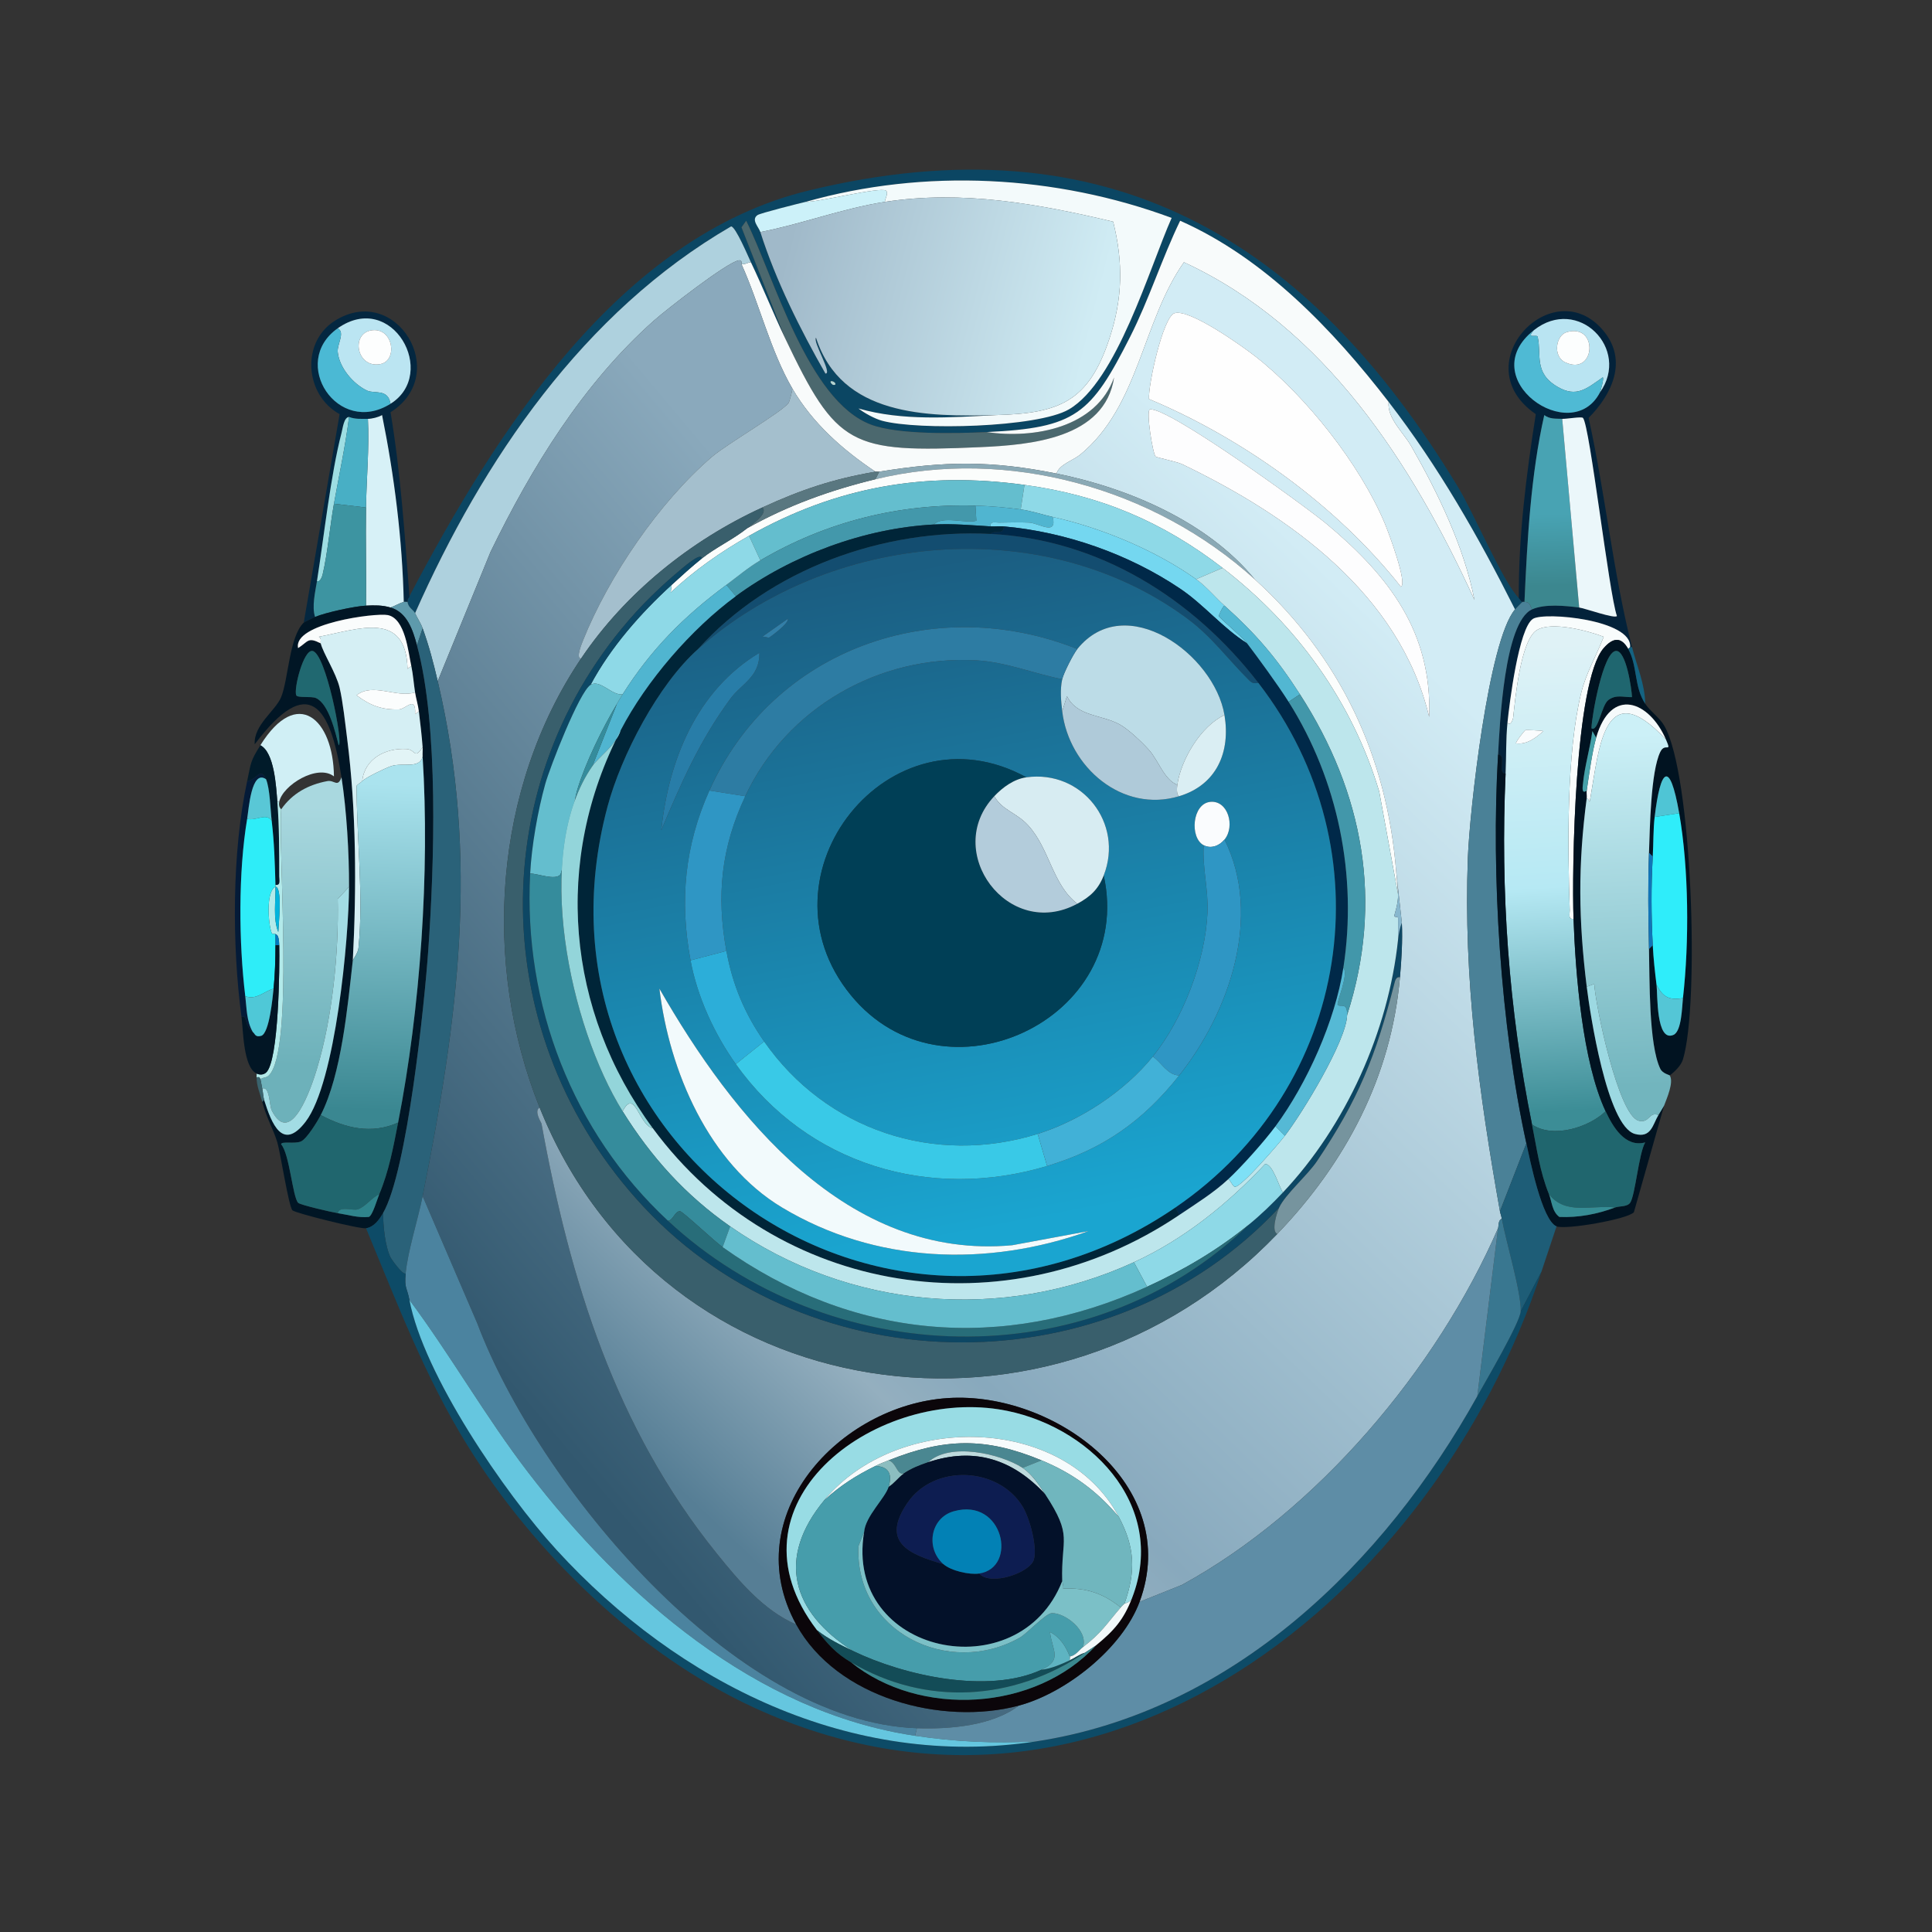<svg xmlns="http://www.w3.org/2000/svg" width="1024" height="1024"><rect width="100%" height="100%" fill="#333333" stroke="none"/><defs><linearGradient id="a" x1="414.981" x2="576.697" y1="140.848" y2="182.523" gradientUnits="userSpaceOnUse"><stop offset="0%" style="stop-color:#a0b9c9"/><stop offset="100%" style="stop-color:#d0ecf4"/></linearGradient></defs><defs><linearGradient id="b" x1="568.074" x2="214.289" y1="371.649" y2="668.769" gradientUnits="userSpaceOnUse"><stop offset="12.987%" style="stop-color:#8aa9bc"/><stop offset="100%" style="stop-color:#32586f"/></linearGradient></defs><defs><linearGradient id="c" x1="762.118" x2="312.059" y1="272.369" y2="744.121" gradientUnits="userSpaceOnUse"><stop offset="9.509%" style="stop-color:#d2ecf5"/><stop offset="76.687%" style="stop-color:#88a9bd"/><stop offset="83.129%" style="stop-color:#94afbf"/><stop offset="100%" style="stop-color:#567e95"/></linearGradient></defs><defs><linearGradient id="d" x1="823.014" x2="824.2" y1="272.451" y2="310.433" gradientUnits="userSpaceOnUse"><stop offset="0%" style="stop-color:#48a3b3"/><stop offset="100%" style="stop-color:#3c878f"/></linearGradient></defs><defs><linearGradient id="e" x1="477.616" x2="543.938" y1="301.637" y2="648.35" gradientUnits="userSpaceOnUse"><stop offset="0%" style="stop-color:#1b5e82"/><stop offset="100%" style="stop-color:#1aa5d0"/></linearGradient></defs><defs><linearGradient id="f" x1="817.121" x2="831.757" y1="342.183" y2="588.749" gradientUnits="userSpaceOnUse"><stop offset="0%" style="stop-color:#dff2f6"/><stop offset="51.822%" style="stop-color:#b6e9f4"/><stop offset="100%" style="stop-color:#3c8d96"/></linearGradient></defs><defs><linearGradient id="g" x1="857.27" x2="866.31" y1="389.797" y2="575.577" gradientUnits="userSpaceOnUse"><stop offset="0%" style="stop-color:#ccf0f7"/><stop offset="100%" style="stop-color:#72b5be"/></linearGradient></defs><defs><linearGradient id="h" x1="200.24" x2="195.688" y1="415.412" y2="588.353" gradientUnits="userSpaceOnUse"><stop offset="0%" style="stop-color:#aae3ee"/><stop offset="100%" style="stop-color:#3a8791"/></linearGradient></defs><defs><linearGradient id="i" x1="163.631" x2="160.708" y1="427.588" y2="564.557" gradientUnits="userSpaceOnUse"><stop offset="0%" style="stop-color:#a9d8df"/><stop offset="100%" style="stop-color:#6db1ba"/></linearGradient></defs><path fill="#0b4663" d="M805 317c.745.771 1.06 1.718 2 2-.265.098-3.574 3.504-4 4-19.337-38.52-40.651-75.838-67-110-29.413-38.134-65.817-76.244-110.5-96-9.686 20.007-16.466 41.684-26.5 61.5-20.854 41.183-28.749 48.288-76 50.5-16.136.755-46.876 1.545-61.5-4-33.427-12.674-51.332-78.533-66-108l-2.5 3.5 23 58.5c-6.292-13.205-11.711-26.844-18-40-1.392-2.912-8.099-18.924-10.5-19-78.274 45.36-131.586 123.88-167.5 205-.758-1.723-3.668-2.884-4-6-.204-1.922 1.062-2.182 1-3 45.17-85.758 110.769-190.533 211.5-215C587.108 62.475 693.247 126.545 773 258.5c8.086 13.378 23.362 49.57 32 58.5M427 107c-3.48.8-24.045 5.978-25.5 7-3.559 2.501.633 6.284 1.5 9 8.233 25.794 21.104 51.548 34.5 75 3.888.229-6.823-16.873-5-19 13.4 41.626 58.608 41.952 95.5 41-24.23 1.234-49.478 3.252-73-3.5 3.253 2.516 8.628 5.44 12.5 6.5 18.845 5.161 82.364 3.677 99-6 25.408-14.779 42.668-74.858 54.5-101.5-61.426-22.802-131.095-26.372-194-8.5m13.5 95c-1.01.511.813 1.97 1 2 2.492.401 1.052-2.037-1-2"/><path fill="#f3fafb" d="M528 220c33.727-.871 49.012-7.295 60-40.5 7.049-21.301 7.408-40.237 2-62-39.911-9.527-80.07-16.813-121-10.5-.036-1.466 2.197-4.938.5-6-3.222-2.016-36.298 6.276-42.5 6 62.905-17.872 132.574-14.302 194 8.5-11.832 26.642-29.092 86.721-54.5 101.5-16.636 9.677-80.155 11.161-99 6-3.872-1.06-9.247-3.984-12.5-6.5 23.522 6.752 48.77 4.734 73 3.5"/><path fill="#ccf1f9" d="M469 107c-22.504 3.471-43.734 11.657-66 16-.867-2.716-5.059-6.499-1.5-9 1.455-1.022 22.02-6.2 25.5-7 6.202.276 39.278-8.016 42.5-6 1.697 1.062-.536 4.534-.5 6"/><path fill="url(#a)" d="M528 220c-36.892.952-82.1.626-95.5-41-1.823 2.127 8.888 19.229 5 19-13.396-23.452-26.267-49.206-34.5-75 22.266-4.343 43.496-12.529 66-16 40.93-6.313 81.089.973 121 10.5 5.408 21.763 5.049 40.699-2 62-10.988 33.205-26.273 39.629-60 40.5" style="fill:url(#a)"/>/&gt;<path fill="#4b686e" d="M523 229c25.215 3.699 58.073-2.381 67.5-29-4.905 32.463-44.239 35.814-71 37-68.948 3.055-75.976-.237-103.5-58l-23-58.5 2.5-3.5c14.668 29.467 32.573 95.326 66 108 14.624 5.545 45.364 4.755 61.5 4"/><path fill="#f8fbfb" d="M736 213c-.854 8.755 7.688 15.949 12 23.5 14.186 24.841 28.055 53.475 33.5 81.5-33.128-72.396-79.322-144.47-154-179-22.194 31.62-23.716 76.35-55 102-3.648 2.991-11.24 5.269-12.5 10-34.54-6.982-59.504-6.611-94-1-.632.103-1.371-.108-2 0-17.338-11.557-33.369-25.751-44-44-11.702-20.088-17.433-44.855-27-66 2.279.202 3.04-.871 5-1 6.289 13.156 11.708 26.795 18 40 27.524 57.763 34.552 61.055 103.5 58 26.761-1.186 66.095-4.537 71-37-9.427 26.619-42.285 32.699-67.5 29 47.251-2.212 55.146-9.317 76-50.5 10.034-19.816 16.814-41.493 26.5-61.5 44.683 19.756 81.087 57.866 110.5 96"/><path fill="#aed1de" d="M398 139c-1.96.129-2.721 1.202-5 1-.125-.011.669-2.396-1.5-2-6.411 1.171-38.503 26.216-45 32-37.568 33.446-64.672 77.623-86.5 122.5L232 361c-2.322-9.846-4.543-18.459-8-28-1.118-3.085-2.78-5.228-4-8 35.914-81.12 89.226-159.64 167.5-205 2.401.076 9.108 16.088 10.5 19"/><path fill="url(#b)" d="M393 140c9.567 21.145 15.298 45.912 27 66-.059 1.285-1.584 6.877-2 7.5-3.068 4.593-32.638 21.784-40.5 28.5-27.906 23.838-54.941 63.509-68.5 97.5-.24.603-4.183 9.775-1 9.5-46.481 68.958-52.614 161.593-22 238-3.178 1.894.912 8.018 1 8.5 15.124 83.249 39.148 161.291 93 228 11.591 14.358 24.781 30.157 42 37.5 21.372 38.953 77.302 53.857 118 43-13.887 10.686-36.565 12.616-54 12-97.274-3.435-200.909-129.444-233-214.5L224 634c18.673-93.126 30.25-178.642 8-273l28-68.5c21.828-44.877 48.932-89.054 86.5-122.5 6.497-5.784 38.589-30.829 45-32 2.169-.396 1.375 1.989 1.5 2" style="fill:url(#b)"/>/&gt;<path fill="url(#c)" d="M736 213c26.349 34.162 47.663 71.48 67 110-14.115 16.456-24.094 107.431-25 131.5-2.417 64.183 5.892 124.845 17 187.5.191 1.079.704 2.359 1 4-2.093.595-1.619 4.125-2 5-32.478 74.641-95.855 149.787-167.5 189l-22.5 9c22.823-61.72-44.965-111.599-101.5-108-57.845 3.682-111.962 62.657-80.5 120-17.219-7.343-30.409-23.142-42-37.5-53.852-66.709-77.876-144.751-93-228-.088-.482-4.178-6.606-1-8.5 64.935 162.065 272.498 190.555 391 67 36.187-37.731 60.381-83.14 65-136 .849-9.716 1.443-19.234 1-29l-3-27c-4.788-60.992-29.647-113.894-75-155-24.986-30.502-66.91-48.3-105-56 1.26-4.731 8.852-7.009 12.5-10 31.284-25.65 32.806-70.38 55-102 74.678 34.53 120.872 106.604 154 179-5.445-28.025-19.314-56.659-33.5-81.5-4.312-7.551-12.854-14.745-12-23.5m-113.5-47c-6.129 2.015-14.021 38.274-13.5 45.5 50.104 20.998 99.807 56.714 133.5 99.5 3.645-1.677-6.614-29-8.5-33.5-13.151-31.385-41.71-67.465-68.5-88.5-6.912-5.427-35.151-25.581-43-23m-13 51c-2.248.362 1.521 23.713 3 25 .549.478 11.538 2.816 14 4 57.021 27.43 115.445 68.859 131 134 1.578-44.878-21.165-74.463-54-102-11.122-9.328-84.559-62.522-94-61" style="fill:url(#c)"/>/&gt;<path fill="#042740" d="M217 316c.062.818-1.204 1.078-1 3-.641.075-1.497-.149-2 0-.741-32.997-5.001-66.87-11.5-99-1.847 1.114-5.39 2.014-7.5 2-3.45-.022-6.683.273-10-1-2.721.178-3.282 5.725-4 8.5-5.793 22.406-9.258 54.765-13 78.5-.897 5.687-2.811 13.501-1 19-.816.351-5.758 2.768-6 3l19-110.5c-18.573-10.237-20.515-38.192-2.5-49.5 32.434-20.358 61.83 28.105 29.5 48.5 5.386 32.312 7.522 64.983 10 97.5m-38-142c-25.709 18.115.001 57.581 28 40 25.497-16.01.838-60.32-28-40"/><path fill="#fefefe" d="M622.5 166c7.849-2.581 36.088 17.573 43 23 26.79 21.035 55.349 57.115 68.5 88.5 1.886 4.5 12.145 31.823 8.5 33.5-33.693-42.786-83.396-78.502-133.5-99.5-.521-7.226 7.371-43.485 13.5-45.5"/><path fill="#03223a" d="M865 343h-1c1.248-14.556-45.431-18.845-51.5-15-7.556 4.787-12.519 45.134-13.5 55-.904 9.092-.596 17.929-1 27-4.757.112.757-10.112-4-10 .919-15.677 3.168-70.264 18-77 6.742-3.062 17.724-1.935 25-1 2.897.372 18.93 6.103 20 4.5-4.276-12.182-14.367-101.102-18-105-.763-.818-8.647.615-11 .5-3.318-.162-6.636.227-9.5-2-7.154 31.658-9.034 66.191-10.5 99-.273-.015-.768-.086-1 0-.94-.282-1.255-1.229-2-2-.21-32.701 3.958-65.275 9-97.5-38.503-26.388 9.314-76.432 36-44 12.872 15.643 4.43 33.513-8 46 8.896 40.262 12.918 81.801 23 121.5m-52-168c-32.382 25.557 19.839 62.235 35 33 16.399-23.041-11.613-51.458-35-33"/><path fill="#bbe5f2" d="M207 214c-1.419-8.216-8.514-5.096-12.5-7-7.412-3.541-14.723-12.231-15.5-20.5-.376-4.003 4.095-10.365 0-12.5 28.838-20.32 53.497 23.99 28 40m-9.5-39c-11.854 1.136-8.744 20.323 4 18 9.398-1.713 7.085-19.063-4-18"/><path fill="#b9e4f2" d="M848 208c.187-.361 2.321-7.523 1.5-8-8.471 5.867-13.818 10.963-24 5-12.699-7.437-8.359-16.905-10.5-26.5-.323-1.45-6.455 1.407-2-3.5 23.387-18.458 51.399 9.959 35 33m-17.5-32c-5.92 1.665-7.608 12.831-1 16 16.179 7.759 17.992-20.778 1-16"/><path fill="#4bb9d4" d="M207 214c-27.999 17.581-53.709-21.885-28-40 4.095 2.135-.376 8.497 0 12.5.777 8.269 8.088 16.959 15.5 20.5 3.986 1.904 11.081-1.216 12.5 7"/><path fill="#fdfefe" d="M197.5 175c11.085-1.063 13.398 16.287 4 18-12.744 2.323-15.854-16.864-4-18"/><path fill="#4fbad4" d="M813 175c-4.455 4.907 1.677 2.05 2 3.5 2.141 9.595-2.199 19.063 10.5 26.5 10.182 5.963 15.529.867 24-5 .821.477-1.313 7.639-1.5 8-15.161 29.235-67.382-7.443-35-33"/><path fill="#fcfefe" d="M830.5 176c16.992-4.778 15.179 23.759-1 16-6.608-3.169-4.92-14.335 1-16"/><path fill="#b3d4d2" d="M440.5 202c2.052-.037 3.492 2.401 1 2-.187-.03-2.01-1.489-1-2"/><path fill="#a4bfcd" d="M464 250c-22.588 3.88-39.33 9.526-60 19-37.958 17.398-72.534 45.187-96 80-3.183.275.76-8.897 1-9.5 13.559-33.991 40.594-73.662 68.5-97.5 7.862-6.716 37.432-23.907 40.5-28.5.416-.623 1.941-6.215 2-7.5 10.631 18.249 26.662 32.443 44 44"/><path fill="#fdfdfe" d="M609.5 217c9.441-1.522 82.878 51.672 94 61 32.835 27.537 55.578 57.122 54 102-15.555-65.141-73.979-106.57-131-134-2.462-1.184-13.451-3.522-14-4-1.479-1.287-5.248-24.638-3-25"/><path fill="#d7f1f7" d="M214 319c-2.218.657-4.765 2.185-7 3-4.415-1.291-8.492-1.219-13-1 .185-17.312-.25-34.69 0-52 .226-15.627 1.789-31.32 1-47 2.11.014 5.653-.886 7.5-2 6.499 32.13 10.759 66.003 11.5 99"/><path fill="url(#d)" d="m828 222 9 100c-7.276-.935-18.258-2.062-25 1-1.151-2.136-.965-3.833-4-4 1.466-32.809 3.346-67.342 10.5-99 2.864 2.227 6.182 1.838 9.5 2" style="fill:url(#d)"/>/&gt;<path fill="#9edee3" d="M185 221c-1.93 15.445-5.27 30.702-8 46-2.111 11.833-3.321 26.075-6 37.5-.216.921-1.284 4.201-3 3.5 3.742-23.735 7.207-56.094 13-78.5.718-2.775 1.279-8.322 4-8.5"/><path fill="#48afc5" d="M195 222c.789 15.68-.774 31.373-1 47l-17-2c2.73-15.298 6.07-30.555 8-46 3.317 1.273 6.55.978 10 1"/><path fill="#ebf7fa" d="m837 322-9-100c2.353.115 10.237-1.318 11-.5 3.633 3.898 13.724 92.818 18 105-1.07 1.603-17.103-4.128-20-4.5"/><path fill="#8aa9b5" d="M560 251c38.09 7.7 80.014 25.498 105 56-53.588-48.57-131.182-69.953-201-53l2-4c34.496-5.611 59.46-5.982 94 1"/><path fill="#fbfdfc" d="M665 307c45.353 41.106 70.212 94.008 75 155 .319 4.061.865 7.841 1 12l-10-54.5c-14.312-47.725-43.821-88.358-83-118.5-31.928-24.564-64.838-38.504-105-44-52.927-7.243-99.636.948-146 27-14.893 8.368-29.017 18.327-41.5 30l.5-4c5.103-4.657 10.625-9.698 16-14 7.064-5.654 16.683-10.161 24-16 21.506-12.071 44.086-20.193 68-26 69.818-16.953 147.412 4.43 201 53"/><path fill="#597780" d="M464 250c.629-.108 1.368.103 2 0l-2 4c-23.914 5.807-46.494 13.929-68 26 2.438-1.945 11.465-8.084 8-11 20.67-9.474 37.412-15.12 60-19"/><path fill="#64bece" d="m543 257-2 13c-7.801-1.059-16.119-1.772-24-2-40.519-1.173-79.217 8.523-114 29l-6-13c46.364-26.052 93.073-34.243 146-27"/><path fill="#8ed9e7" d="m648 301-14 6c-21.566-15.342-50.253-27.273-76-33-5.577-1.24-11.316-3.228-17-4l2-13c40.162 5.496 73.072 19.436 105 44"/><path fill="#3d94a1" d="M194 269c-.25 17.31.185 34.688 0 52-6.006.292-21.542 3.653-27 6-1.811-5.499.103-13.313 1-19 1.716.701 2.784-2.579 3-3.5 2.679-11.425 3.889-25.667 6-37.5z"/><path fill="#4398ab" d="m517 268 .5 8c-5.501 1.653-18-2.84-22.5 2-36.825 1.92-75.395 16.272-105 38l-5-6c5.986-4.437 11.521-9.186 18-13 34.783-20.477 73.481-30.173 114-29"/><path fill="#50b5d0" d="M541 270c5.684.772 11.423 2.76 17 4 2.361 10.232-7.351 3.281-12.5 3-4.269-.233-11.529-.1-16 0-1.821.041-4.94-.992-4.5 2-10.036-.607-19.898-1.527-30-1 4.5-4.84 16.999-.347 22.5-2l-.5-8c7.881.228 16.199.941 24 2"/><path fill="#395f6c" d="M404 269c3.465 2.916-5.562 9.055-8 11-7.317 5.839-16.936 10.346-24 16-.176-3.902-10.667 5.473-12.5 7-7.342 6.115-16.078 14.422-22.5 21.5-81.05 89.331-79.866 225.02 4 315 89.136 95.633 247.889 96.176 337 .5-1.121 2.432-4.433 12.601-1 14-118.502 123.555-326.065 95.065-391-67-30.614-76.407-24.481-169.042 22-238 23.466-34.813 58.042-62.602 96-80"/><path fill="#74d7f0" d="M634 307c5.454 3.88 10.087 9.587 15 14-.96.388-3.075 5.196-3 5.5.248 1.013 12.313 10.964 15 14.5-12.916-8.137-22.816-20.458-35.5-29-27.23-18.338-60.857-30.11-93.5-33-2.291-.203-4.697.139-7 0-.44-2.992 2.679-1.959 4.5-2 4.471-.1 11.731-.233 16 0 5.149.281 14.861 7.232 12.5-3 25.747 5.727 54.434 17.658 76 33"/><path fill="#002538" d="M495 278c10.102-.527 19.964.393 30 1 2.303.139 4.709-.203 7 0 .181 4.848-4.85 1.611-7 4-56.791-2.882-116.882 18.549-155 61-21.101 18.758-40.744 56.349-48 83.5C273.772 607.953 469.99 744.578 623 640l2 4c-91.359 61.685-213.242 43.161-279-46-45.95-62.304-52.887-141.992-17-211 13.523-26.004 37.385-53.668 61-71 29.605-21.728 68.175-36.08 105-38"/><path fill="#002949" d="M661 341c5.441 7.16 16.214 21.838 22 31 26.197 41.481 36.55 92.177 29 141-4.326 27.971-19.207 61.259-36 84-5.871 7.95-17.758 21.249-25 28-7.777 7.25-17.213 13.067-26 19l-2-4c93.421-63.851 112.601-189.16 44-278-34.573-44.773-84.332-76.074-142-79 2.15-2.389 7.181.848 7-4 32.643 2.89 66.27 14.662 93.5 33 12.684 8.542 22.584 20.863 35.5 29"/><path fill="#134d70" d="M525 283c57.668 2.926 107.427 34.227 142 79-2.488.208-3.191.286-5-1.5-11.152-11.009-19.554-22.886-32.5-32.5-76.297-56.664-189.655-46.089-259.5 16 38.118-42.451 98.209-63.882 155-61"/><path fill="#8ed9e7" d="M403 297c-6.479 3.814-12.014 8.563-18 13-22.597 16.749-39.871 34.085-55 58-5.638.843-12.004-8.191-17-5 10.535-19.762 26.516-37.959 43-53l-.5 4c12.483-11.673 26.607-21.632 41.5-30z"/><path fill="url(#e)" d="M667 362c68.601 88.84 49.421 214.149-44 278-153.01 104.578-349.228-32.047-301-212.5 7.256-27.151 26.899-64.742 48-83.5 69.845-62.089 183.203-72.664 259.5-16 12.946 9.614 21.348 21.491 32.5 32.5 1.809 1.786 2.512 1.708 5 1.5m-249.5-34-13.5 9.5c.878-.224 3.333.559 3.5.5.667-.236 11.045-7.922 10-10M571 344c-75.711-30.13-161.301-.156-195 75-13.07 29.15-15.898 58.306-10 90 3.608 19.391 12.623 39.024 24 55 37.917 53.245 102.787 72.675 165 54 29.618-8.891 50.742-23.74 70-48 26.57-33.471 44.231-84.457 24-125 5.776-7.064 1.856-20.902-7.5-20-9.626.928-11.067 19.024-3.5 23-.78 11.942 2.508 23.403 2 35.5-1.077 25.618-12.907 56.539-29 76.5-14.86 18.432-38.542 34.004-61 41-54.766 17.059-112.224-2.05-145-49-10.366-14.849-16.75-30.151-20-48-5.387-29.589-2.719-54.781 10-82 21.862-46.785 70.833-74.919 122.5-72 15.798.893 30.219 6.969 45.5 10-1.205 5.508-.66 11.422 0 17 3.501 29.589 31.876 54.107 62 45 19.817-5.991 27.292-23.343 24-43-5.415-32.334-52.624-66.439-78-35m-168.5 2c-33.159 19.868-48.16 56.852-52 94 10.675-25.287 20.232-47.259 36.5-69.5 5.995-8.196 15.696-11.603 15.5-24.5M585 464c10.786-27.69-11.602-56.107-41-52-72.275-39.688-145.261 51.702-93 115.5 49.345 60.237 150.701 13.078 134-63.5m-235.5 60c5.226 43.661 26.093 92.637 65 116 49.451 29.695 108.679 31.741 162.5 12.5l-40.5 7.5c-87.571 8.074-148.124-68.167-187-136" style="fill:url(#e)"/>/&gt;<path fill="#0d4764" d="M372 296c-5.375 4.302-10.897 9.343-16 14-16.484 15.041-32.465 33.238-43 53-6.044 3.86-21.635 43.981-24 52.5-3.974 14.314-7.217 32.67-8 47.5-3.658 69.297 22.401 136.935 73 184 84.996 79.06 223.695 83.985 308 2 6.414-5.243 12.313-10.967 18-17 33.43-35.466 55.91-85.52 61-134 .274-2.61 1.012-6.468 2-9 .443 9.766-.151 19.284-1 29-2.122-.504-2.616 1.998-3 3.5-9.81 38.319-18.92 61.103-41 94-4.886 7.28-16.829 17.622-20 24.5-89.111 95.676-247.864 95.133-337-.5-83.866-89.98-85.05-225.669-4-315 6.422-7.078 15.158-15.385 22.5-21.5 1.833-1.527 12.324-10.902 12.5-7"/><path fill="#bde6ec" d="M741 474c.166 5.127-2 10.621-2 11.5 0 .749 1.988.248 2 1 .063 3.831-.045 7.679 0 11.5-5.09 48.48-27.57 98.534-61 134-1.993-2.489-5.385-15.425-9.5-15-19.802 21.096-43.029 39.872-69.5 52-69.91 32.03-151.12 24.842-214-19-23.606-16.459-41.836-36.671-57-61 6.563-12.638 8.521 7.346 16 9 65.758 89.161 187.641 107.685 279 46 8.787-5.933 18.223-11.75 26-19 1.172.458 2.299 3.817 3.5 4 3.295.503 23.431-23.03 26.5-27 9.006-11.652 32.706-50.386 33-64 19.386-60.202 8.649-117.808-25-170-12.441-19.297-22.995-31.725-40-47-4.913-4.413-9.546-10.12-15-14l14-6c39.179 30.142 68.688 70.775 83 118.5z"/><path fill="#50b5d0" d="m385 310 5 6c-23.615 17.332-47.477 44.996-61 71-2.673 8.159-11.519 14.01-15 19l13-33c.965-1.637 1.989-3.402 3-5 15.129-23.915 32.403-41.251 55-58"/><path fill="#5e9aac" d="M216 319c.332 3.116 3.242 4.277 4 6 1.22 2.772 2.882 4.915 4 8l-3 9c-2.153-7.909-5.114-17.402-14-20 2.235-.815 4.782-2.343 7-3 .503-.149 1.359.075 2 0"/><path fill="#4a8197" d="M812 323c-14.832 6.736-17.081 61.323-18 77-3.736 63.72 1.33 143.708 15 206l-14 36c-11.108-62.655-19.417-123.317-17-187.5.906-24.069 10.885-115.044 25-131.5.426-.496 3.735-3.902 4-4 .232-.086.727-.015 1 0 3.035.167 2.849 1.864 4 4"/><path fill="#011625" d="M194 321c4.508-.219 8.585-.291 13 1 8.886 2.598 11.847 12.091 14 20 11.672 42.885 9.156 116.517 6 161.5-1.997 28.469-11.154 117.415-24 139.5-2.054 3.531-4.811 7.342-9 8-3.342.525-37.519-8.026-39-9.5-1.981-1.973-6.431-30.763-8-36-2.072-6.917-5.688-12.723-8-21.5l1-1c3.952 12.569 9.789 27.486 22 11.5 15.898-20.813 22.904-97.395 23-124.5.063-17.815-1.279-40.439-4-58-5.838-37.675-17.292-55.696-46-17.5-.629-10.284 10.95-17.64 14-25 3.854-9.301 4.277-32.115 12-39.5.242-.232 5.184-2.649 6-3 5.458-2.347 20.994-5.708 27-6m-24 20c1.144 4.959 8.142 15.665 10 23.5 1.737 7.325 3.003 19.189 4 27 4.867 38.138 4.993 79.208 3 117.5-2.757 24.234-5.952 60.369-17 82-1.672 3.274-7.341 12.611-10.5 14-3.297 1.449-10.414-.31-10.5 1.5 4.49 5.079 6.046 27.708 9 31 1.037 1.156 18.194 5.069 21 5.5 5.479.842 10.816 2.59 16.5 2 1.988-.762 4.513-9.654 5.5-12 5.141-12.224 7.471-25.07 10-38 11.781-60.239 16.843-132.732 13-194-.103-1.646.122-3.358 0-5-.462-6.243-1.236-12.771-2-19-.41-3.348-1.487-6.74-2-10-.68-4.318-1.099-9.917-2-14-1.626-7.367-3.166-25.152-12.5-27-6.439-1.275-50.324 4.412-47.5 17.5 5.5-3.512 5.031-6.036 12-2.5m-4.5 4c-4.759-.399-9.867 20.138-8.5 23.5.628 1.545 8.101.397 10.5 1.5 6.841 3.145 10.25 18.219 12 25 2.613-.44-6.868-49.403-14-50"/><path fill="#52b7d2" d="m689 368-6 4c-5.786-9.162-16.559-23.84-22-31-2.687-3.536-14.752-13.487-15-14.5-.075-.304 2.04-5.112 3-5.5 17.005 15.275 27.559 27.703 40 47"/><path fill="#fafcfc" d="m218 353-2 1.5c-.828-31.107-26.084-20.998-47-17 1.584.917.723 2.299 1 3.5-6.969-3.536-6.5-1.012-12 2.5-2.824-13.088 41.061-18.775 47.5-17.5 9.334 1.848 10.874 19.633 12.5 27"/><path fill="#f8fcfc" d="m864 343-1 1c-3.743-6.652-8.093-6.103-13-.5-15.461 17.654-16.917 117.673-16 143.5-3.009.435-1.938-2.671-2-4.5-1.147-33.966-1.771-83.011 6-115 2.656-10.932 8.072-19.823 12-30-8.29-3.185-27.78-8.369-35.5-3.5-8.601 5.424-11.439 36.836-12.5 46.5-.031.282-1.203 4.735-3 2.5.981-9.866 5.944-50.213 13.5-55 6.069-3.845 52.748.444 51.5 15"/><path fill="#327fa8" d="M417.5 328c1.045 2.078-9.333 9.764-10 10-.167.059-2.622-.724-3.5-.5z"/><path fill="#bcdce7" d="M649 379c-12.405 5.706-23.125 23.623-25 37-6.993-2.762-10.006-12.917-15-18.5-3.633-4.061-10.861-10.946-15.5-13.5-9.758-5.372-22.508-4.08-28-15l-2.5 8c-.66-5.578-1.205-11.492 0-17 .698-3.19 5.813-13.29 8-16 25.376-31.439 72.585 2.666 78 35"/><path fill="url(#f)" d="M834 487c1.034 29.124 4.697 75.684 17 102-8.764 8.494-27.857 14.64-39 7-12.375-61.055-16.78-123.62-14-186 .404-9.071.096-17.908 1-27 1.797 2.235 2.969-2.218 3-2.5 1.061-9.664 3.899-41.076 12.5-46.5 7.72-4.869 27.21.315 35.5 3.5-3.928 10.177-9.344 19.068-12 30-7.771 31.989-7.147 81.034-6 115 .062 1.829-1.009 4.935 2 4.5m-25.5-100c-.4.159-5.019 5.872-5 7 5.726.771 10.536-2.904 14.5-6.5-1.246-.316-9.058-.676-9.5-.5" style="fill:url(#f)"/>/&gt;<path fill="#d5eff4" d="M218 353c.901 4.083 1.32 9.682 2 14-9.87 3.063-22.375-5.398-31 1.5 7.153 5.484 13.571 7.79 22.5 7.5 3.512-.114 9.099-7.714 8.5 2.5l2-1.5c.764 6.229 1.538 12.757 2 19-4.521 6.815-3.562 1.293-8.5 1-11.124-.66-22.364 5.121-23.5 17-1.028 1.101-2.073 1.358-3 2.5.054 28.045 3.739 58.143 1 86-.256 2.607-2.96 6.144-3 6.5 1.993-38.292 1.867-79.362-3-117.5-.997-7.811-2.263-19.675-4-27-1.858-7.835-8.856-18.541-10-23.5-.277-1.201.584-2.583-1-3.5 20.916-3.998 46.172-14.107 47 17z"/><path fill="#2a6279" d="M232 361c22.25 94.358 10.673 179.874-8 273-2.496 12.448-7.917 29.311-9 41-1.819.713-7.749-7.973-8-8.5-2.991-6.292-3.836-16.474-4-23.5 12.846-22.085 22.003-111.031 24-139.5 3.156-44.983 5.672-118.615-6-161.5l3-9c3.457 9.541 5.678 18.154 8 28"/><path fill="#2d7ca3" d="M571 344c-2.187 2.71-7.302 12.81-8 16-15.281-3.031-29.702-9.107-45.5-10-51.667-2.919-100.638 25.215-122.5 72l-19-3c33.699-75.156 119.289-105.13 195-75"/><path fill="#011321" d="M863 344c4.96 8.814 3.034 20.027 9 29 2.788 4.193 7.389 7.094 10 11.5 14.994 25.301 18.827 148.075 10 177-.992 3.251-4.307 6.496-7 8.5-.163-.258-3.797-1.01-5-3.5-6.209-12.853-5.618-47.828-6-63.5l2-2c.377 7.236 1.113 13.845 2 21 .614 4.956-.319 30.633 9 26.5 4.377-1.941 4.505-15.153 5-19.5 3.375-29.659 3.135-68.631-2-98-5.079-29.051-9.982-23.293-13 2-.779 6.526-.626 14.354-1 21l-2-2c.477-12.818.86-42.916 6-53.5 2.546-5.243 6.273 1.092 3-6.5-8.87-20.571-29.178-28.281-37-1l-2-3.5c-1.265 9.25-4.137 18.705-5 28-.116 1.245-.924 5.762 2 3.5-.186 1.282.17 2.713 0 4-4.684 35.538-4.381 64.501 0 100 1.699 13.767 10.743 73.86 25.5 78 8.7 2.44 9.494-5.045 12.5-10 .514-.847 2.897-4.727 3-5l-16 56.5c-3.254 3.74-36.228 9.429-41 7.5-7.715-3.119-14.159-35.611-16-44-13.67-62.292-18.736-142.28-15-206 4.757-.112-.757 10.112 4 10-2.78 62.38 1.625 124.945 14 186 2.593 12.794 3.989 24.569 9 37 1.545 3.832 1.549 9.099 5.5 12 10.102.45 20.136-1.481 29.5-5 2.2-.827 6.389-.229 8-2.5 2.723-3.838 4.56-26.183 8-32-10.73 2.868-17.214-8.403-21-16.5-12.303-26.316-15.966-72.876-17-102-.917-25.827.539-125.846 16-143.5 4.907-5.603 9.257-6.152 13 .5m-6.5 1c-6.843.441-12.834 34.553-13 41 3.57 2.279 5.322-12.331 9-15 4.195-3.044 7.923-1.38 12.5-1.5-.164-4.15-3.062-24.85-8.5-24.5"/><path fill="#146382" d="M872 373c-5.966-8.973-4.04-20.186-9-29l1-1h1c2.516 9.907 6.839 19.488 7 30"/><path fill="#206870" d="M165.5 345c7.132.597 16.613 49.56 14 50-1.75-6.781-5.159-21.855-12-25-2.399-1.103-9.872.045-10.5-1.5-1.367-3.362 3.741-23.899 8.5-23.5"/><path fill="#1f666f" d="M856.5 345c5.438-.35 8.336 20.35 8.5 24.5-4.577.12-8.305-1.544-12.5 1.5-3.678 2.669-5.43 17.279-9 15 .166-6.447 6.157-40.559 13-41"/><path fill="#287da8" d="M402.5 346c.196 12.897-9.505 16.304-15.5 24.5-16.268 22.241-25.825 44.213-36.5 69.5 3.84-37.148 18.841-74.132 52-94"/><path fill="#64bece" d="M330 368c-1.011 1.598-2.035 3.363-3 5-7.802 13.228-16.565 30.861-21 45.5-2.215 7.312-7.571 43.205-9 45-2.65 3.329-12.098-.586-16-.5.783-14.83 4.026-33.186 8-47.5 2.365-8.519 17.956-48.64 24-52.5 4.996-3.191 11.362 5.843 17 5"/><path fill="#fbfdfd" d="M220 367c.513 3.26 1.59 6.652 2 10l-2 1.5c.599-10.214-4.988-2.614-8.5-2.5-8.929.29-15.347-2.016-22.5-7.5 8.625-6.898 21.13 1.563 31-1.5"/><path fill="#4297aa" d="M714 538c.159-7.345-3.709-3.762-5-5.5-.766-1.032 6.122-16.336 3-19.5 7.55-48.823-2.803-99.519-29-141l6-4c33.649 52.192 44.386 109.798 25 170"/><path fill="#afcad9" d="M624 416c-.188 1.344-.589 5.349 1 6-30.124 9.107-58.499-15.411-62-45l2.5-8c5.492 10.92 18.242 9.628 28 15 4.639 2.554 11.867 9.439 15.5 13.5 4.994 5.583 8.007 15.738 15 18.5"/><path fill="#358c9c" d="M314 406c-32.168 46.121-11.924 138.198 16 183 15.164 24.329 33.394 44.541 57 61l-4 11c-4.415-3.145-21.035-18.847-22.5-19-2.779-.289-3.81 5.07-6.5 5-50.599-47.065-76.658-114.703-73-184 3.902-.086 13.35 3.829 16 .5 1.429-1.795 6.785-37.688 9-45 4.435-14.639 13.198-32.272 21-45.5z"/><path fill="#f6fafb" d="M883 392c-32.831-35.283-35.472 4.884-40 30.5-.753 4.258-.1 1.67-2 .5.17-1.287-.186-2.718 0-4 1.156-7.967 2.876-20.592 5-28 7.822-27.281 28.13-19.571 37 1"/><path fill="#d0eff5" d="M148 425h-1c-.658-8.126-1.563-26.168-9-30 19.563-31.447 38.67-13.856 39 16.5-8.746-6.786-27.29 4.744-29 13.5"/><path fill="#daeef3" d="M649 379c3.292 19.657-4.183 37.009-24 43-1.589-.651-1.188-4.656-1-6 1.875-13.377 12.595-31.294 25-37"/><path fill="url(#g)" d="M883 392c3.273 7.592-.454 1.257-3 6.5-5.14 10.584-5.523 40.682-6 53.5-.612 16.44-.402 34.51 0 51 .382 15.672-.209 50.647 6 63.5 1.203 2.49 4.837 3.242 5 3.5 2.265 3.572-1.546 12.13-3 16-.103.273-2.486 4.153-3 5-5.017-2.052-4.63 4.54-10.5 3-10.695-2.805-22.844-60.867-23.5-72.5l-4 1.5c-4.381-35.499-4.684-64.462 0-100 1.9 1.17 1.247 3.758 2-.5 4.528-25.616 7.169-65.783 40-30.5" style="fill:url(#g)"/>/&gt;<path fill="#93d5da" d="M346 598c-7.479-1.654-9.437-21.638-16-9-27.924-44.802-48.168-136.879-16-183 3.481-4.99 12.327-10.841 15-19-35.887 69.008-28.95 148.696 17 211"/><path fill="#fafcfd" d="M808.5 387c.442-.176 8.254.184 9.5.5-3.964 3.596-8.774 7.271-14.5 6.5-.019-1.128 4.6-6.841 5-7"/><path fill="#45a1a9" d="M846 391c-2.124 7.408-3.844 20.033-5 28-2.924 2.262-2.116-2.255-2-3.5.863-9.295 3.735-18.75 5-28z"/><path fill="#011b2a" d="M147 425c1.014 12.514.987 26.878 1 39.5.002 1.801.957 4.952-2 4.5-.335-11.846-.612-22.173-2-34-.68-5.794-.915-17.062-3-22-2.88-6.819-5.014.423-10 1 2.151-9.993 1.496-10.153 7-19 7.437 3.832 8.342 21.874 9 30"/><path fill="#e2f4f6" d="M224 396c.122 1.642-.103 3.354 0 5-1.61 6.642-10.419 3.102-16.5 5-2.801.874-13.753 6.129-15.5 8 1.136-11.879 12.376-17.66 23.5-17 4.938.293 3.979 5.815 8.5-1"/><path fill="url(#h)" d="M211 595c-14.091 6.314-27.915 2.991-41-4 11.048-21.631 14.243-57.766 17-82 .04-.356 2.744-3.893 3-6.5 2.739-27.857-.946-57.955-1-86 .927-1.142 1.972-1.399 3-2.5 1.747-1.871 12.699-7.126 15.5-8 6.081-1.898 14.89 1.642 16.5-5 3.843 61.268-1.219 133.761-13 194" style="fill:url(#h)"/>/&gt;<path fill="#003f56" d="M544 412c-6.622.925-12.574 5.324-17 10-27.709 29.274 7.379 76.791 44 57 6.869-3.712 11.116-7.596 14-15 16.701 76.578-84.655 123.737-134 63.5-52.261-63.798 20.725-155.188 93-115.5"/><path fill="#041b38" d="M141 413c-7.803-5.445-9.168 16.047-10 21-4.745 28.235-4.457 65.55-1 94 .784 6.451.616 13.13 4 19-4.91-3.561-2.684-9.308-6-8-5.086-38.121-5.094-87.392 3-125 4.986-.577 7.12-7.819 10-1"/><path fill="#59c7d6" d="M141 413c2.085 4.938 2.32 16.206 3 22-2.889-4.394-8.15.225-13-1 .832-4.953 2.197-26.445 10-21"/><path fill="#4fc5d5" d="m890 431-13 2c3.018-25.293 7.921-31.051 13-2"/><path fill="url(#i)" d="m185 470-6 6.5c.623 28.302-2.766 62.721-11 90-2.668 8.838-13.686 42.472-24 22-1.246-2.472-.978-13.147-5-11.5-.331-1.339-.686-4.151-1-5 1.593-1.171 3.104-.612 4.5-2 13.405-13.33 4.939-116.922 6.5-141 5.95-8.545 14.435-13.112 24.5-15 3.776-.708 5.438 3.641 7.5-2 2.721 17.561 4.063 40.185 4 58" style="fill:url(#i)"/>/&gt;<path fill="#d7ecf2" d="M544 412c29.398-4.107 51.786 24.31 41 52-2.884 7.404-7.131 11.288-14 15-13.292-10.268-14.53-28.88-26-41.5-6.218-6.842-13.877-8.04-18-15.5 4.426-4.676 10.378-9.075 17-10"/><path fill="#2f96c4" d="M395 422c-12.719 27.219-15.387 52.411-10 82l-19 5c-5.898-31.694-3.07-60.85 10-90z"/><path fill="#b3ccdb" d="M571 479c-36.621 19.791-71.709-27.726-44-57 4.123 7.46 11.782 8.658 18 15.5 11.47 12.62 12.708 31.232 26 41.5"/><path fill="#b2eaea" d="M149 429c-1.561 24.078 6.905 127.67-6.5 141-1.396 1.388-2.907.829-4.5 2-.5-1.353-.742-1.146-2-1v-2c1.638.757 3.533.77 5-.5 6.814-5.9 7.256-56.547 7-67.5-.152-6.507-1.715-5.298-2-6-.051-.126-1.631.403-2-.5-1.788-4.379-3.218-22.073 2-24.5.193 7.535-1.397 16.935 1.5 24 .131-3.578 2.319-23.974-1.5-24-.009-.333.009-.667 0-1 2.957.452 2.002-2.699 2-4.5-.013-12.622.014-26.986-1-39.5h1c-.548 2.807 1.013 3.794 1 4"/><path fill="#fafcfe" d="M649 445c-2.659 3.252-7.101 5.048-11 3-7.567-3.976-6.126-22.072 3.5-23 9.356-.902 13.276 12.936 7.5 20"/><path fill="#2fedfa" d="M890 431c5.135 29.369 5.375 68.341 2 98-7.334 1.346-10.666-.596-14-7-.887-7.155-1.623-13.764-2-21-.835-16.038-.902-30.961 0-47 .374-6.646.221-14.474 1-21z"/><path fill="#2eedf8" d="M144 435c1.388 11.827 1.665 22.154 2 34 .009.333-.009.667 0 1-5.218 2.427-3.788 20.121-2 24.5.369.903 1.949.374 2 .5v6c0 7.097-.246 16.004-1 23-5.066 1.476-9.227 6.208-15 4-3.457-28.45-3.745-65.765 1-94 4.85 1.225 10.111-3.394 13 1"/><path fill="#2f96c4" d="M625 570c-6.278-.189-9.289-6.824-14-10 16.093-19.961 27.923-50.882 29-76.5.508-12.097-2.78-23.558-2-35.5 3.899 2.048 8.341.252 11-3 20.231 40.543 2.57 91.529-24 125"/><path fill="#1175b8" d="M876 454c-.902 16.039-.835 30.962 0 47l-2 2c-.402-16.49-.612-34.56 0-51z"/><path fill="#87b7ce" d="M743 489c-.988 2.532-1.726 6.39-2 9-.045-3.821.063-7.669 0-11.5-.012-.752-2-.251-2-1 0-.879 2.166-6.373 2-11.5-.135-4.159-.681-7.939-1-12z"/><path fill="#03b4dc" d="M146 470c3.819.026 1.631 20.422 1.5 24-2.897-7.065-1.307-16.465-1.5-24"/><path fill="#a2dce4" d="M185 470c-.096 27.105-7.102 103.687-23 124.5-12.211 15.986-18.048 1.069-22-11.5-.468-1.488-.603-4.396-1-6 4.022-1.647 3.754 9.028 5 11.5 10.314 20.472 21.332-13.162 24-22 8.234-27.279 11.623-61.698 11-90z"/><path fill="#0078be" d="M148 501h-2v-6c.285.702 1.848-.507 2 6"/><path fill="#021625" d="M148 501c.256 10.953-.186 61.6-7 67.5-1.467 1.27-3.362 1.257-5 .5-7.086-3.275-7.071-23.034-8-30 3.316-1.308 1.09 4.439 6 8 1.218.883 1.126 2.942 4.5 2 4.302-1.544 5.988-20.251 6.5-25 .754-6.996 1-15.903 1-23z"/><path fill="#2caed9" d="M385 504c3.25 17.849 9.634 33.151 20 48l-15 12c-11.377-15.976-20.392-35.609-24-55z"/><path fill="#55b9d5" d="M714 538c-.294 13.614-23.994 52.348-33 64l-5-5c16.793-22.741 31.674-56.029 36-84 3.122 3.164-3.766 18.468-3 19.5 1.291 1.738 5.159-1.845 5 5.5"/><path fill="#76949e" d="M742 518c-4.619 52.86-28.813 98.269-65 136-3.433-1.399-.121-11.568 1-14 3.171-6.878 15.114-17.22 20-24.5 22.08-32.897 31.19-55.681 41-94 .384-1.502.878-4.004 3-3.5"/><path fill="#9cd9e2" d="M879 591c-3.006 4.955-3.8 12.44-12.5 10-14.757-4.14-23.801-64.233-25.5-78l4-1.5c.656 11.633 12.805 69.695 23.5 72.5 5.87 1.54 5.483-5.052 10.5-3"/><path fill="#54c6d6" d="M892 529c-.495 4.347-.623 17.559-5 19.5-9.319 4.133-8.386-21.544-9-26.5 3.334 6.404 6.666 8.346 14 7"/><path fill="#4fc8d7" d="M145 524c-.512 4.749-2.198 23.456-6.5 25-3.374.942-3.282-1.117-4.5-2-3.384-5.87-3.216-12.549-4-19 5.773 2.208 9.934-2.524 15-4"/><path fill="#f2fafc" d="M349.5 524c38.876 67.833 99.429 144.074 187 136l40.5-7.5c-53.821 19.241-113.049 17.195-162.5-12.5-38.907-23.363-59.774-72.339-65-116"/><path fill="#39c9e7" d="M405 552c32.776 46.95 90.234 66.059 145 49l5 17c-62.213 18.675-127.083-.755-165-54z"/><path fill="#41b1d7" d="M625 570c-19.258 24.26-40.382 39.109-70 48l-5-17c22.458-6.996 46.14-22.568 61-41 4.711 3.176 7.722 9.811 14 10"/><path fill="#3a646e" d="M138 572c.314.849.669 3.661 1 5 .397 1.604.532 4.512 1 6l-1 1c-1.154-4.379-3-8.284-3-13 1.258-.146 1.5-.353 2 1"/><path fill="#20666e" d="M856 640c-12.23-1.433-26.163 4.203-35-7-5.011-12.431-6.407-24.206-9-37 11.143 7.64 30.236 1.494 39-7 3.786 8.097 10.27 19.368 21 16.5-3.44 5.817-5.277 28.162-8 32-1.611 2.271-5.8 1.673-8 2.5m-645-45c-2.529 12.93-4.859 25.776-10 38-3.915 1.635-7.403 6.771-11.5 8-2.584.775-9.679-2.036-10.5 2-2.806-.431-19.963-4.344-21-5.5-2.954-3.292-4.51-25.921-9-31 .086-1.81 7.203-.051 10.5-1.5 3.159-1.389 8.828-10.726 10.5-14 13.085 6.991 26.909 10.314 41 4"/><path fill="#7ee0f6" d="M681 602c-3.069 3.97-23.205 27.503-26.5 27-1.201-.183-2.328-3.542-3.5-4 7.242-6.751 19.129-20.05 25-28z"/><path fill="#1e5d77" d="m825 650-8 24-11 21c.482-9.434-7.922-37.467-10-49-.296-1.641-.809-2.921-1-4l14-36c1.841 8.389 8.285 40.881 16 44"/><path fill="#8ed9e7" d="M680 632c-5.687 6.033-11.586 11.757-18 17-16.446 13.443-34.715 24.214-54 33l-7-13c26.471-12.128 49.698-30.904 69.5-52 4.115-.425 7.507 12.511 9.5 15"/><path fill="#2f848c" d="M201 633c-.987 2.346-3.512 11.238-5.5 12-5.684.59-11.021-1.158-16.5-2 .821-4.036 7.916-1.225 10.5-2 4.097-1.229 7.585-6.365 11.5-8"/><path fill="#368c94" d="M856 640c-9.364 3.519-19.398 5.45-29.5 5-3.951-2.901-3.955-8.168-5.5-12 8.837 11.203 22.77 5.567 35 7"/><path fill="#4b839f" d="m486 916-1 4c-84.298-12.558-154.735-74.026-205-139.5-22.634-29.483-40.87-61.778-63-91.5-1.268-6.706-2.743-5.983-2-14 1.083-11.689 6.504-28.552 9-41l29 67.5c32.091 85.056 135.726 211.065 233 214.5"/><path fill="#286d79" d="M383 661c68.585 48.849 148.141 56.014 225 21 19.285-8.786 37.554-19.557 54-33-84.305 81.985-223.004 77.06-308-2 2.69.07 3.721-5.289 6.5-5 1.465.153 18.085 15.855 22.5 19"/><path fill="#0d4b67" d="M215 675c-.743 8.017.732 7.294 2 14 7.495 39.654 50.458 102.368 78 132.5 64.589 70.661 156.364 116.375 254 101.5 104.352-15.898 184.609-94.415 234-183 4.173-7.485 22.693-38.997 23-45l11-21c-56.234 171.53-232.378 316.388-417.5 231-61.003-28.138-116.267-81.773-151.5-138.5-22.779-36.676-37.493-75.84-54-115.5 4.189-.658 6.946-4.469 9-8 .164 7.026 1.009 17.208 4 23.5.251.527 6.181 9.213 8 8.5"/><path fill="#397790" d="M806 695c-.307 6.003-18.827 37.515-23 45l11-89c.381-.875-.093-4.405 2-5 2.078 11.533 10.482 39.566 10 49"/><path fill="#64bece" d="m601 669 7 13c-76.859 35.014-156.415 27.849-225-21l4-11c62.88 43.842 144.09 51.03 214 19"/><path fill="#5e8da6" d="M783 740c-49.391 88.585-129.648 167.102-234 183-22.243 1.094-41.951.285-64-3l1-4c17.435.616 40.113-1.314 54-12 24.98-6.664 54.896-30.38 64-55l22.5-9c71.645-39.213 135.022-114.359 167.5-189Z"/><path fill="#65c6df" d="M485 920c22.049 3.285 41.757 4.094 64 3-97.636 14.875-189.411-30.839-254-101.5-27.542-30.132-70.505-92.846-78-132.5 22.13 29.722 40.366 62.017 63 91.5 50.265 65.474 120.702 126.942 205 139.5"/><path fill="#0b060a" d="M604 849c-9.104 24.62-39.02 48.336-64 55-40.698 10.857-96.628-4.047-118-43-31.462-57.343 22.655-116.318 80.5-120 56.535-3.599 124.323 46.28 101.5 108m-171 15c5.64 7.379 10.1 12.328 18 17 36.633 29.593 97.96 26.022 130-9 9.433-7.773 14.478-13.356 19-25 19.294-49.677-23.437-92.613-70.5-100-66.866-10.495-147.5 50.276-96.5 117"/><path fill="#98dce4" d="M600 847c-.763 2.403-3.716 2.734-4 3 6.063-17.129 5.558-29.952-3-46-29.072-54.516-117.556-55.338-156-9-25.589 30.844-17.364 59.418 15 80-6.729-3.257-13.127-6.306-19-11-51-66.724 29.634-127.495 96.5-117 47.063 7.387 89.794 50.323 70.5 100"/><path fill="#f6fbfc" d="M593 804c-11.621-13.791-24.311-23.087-41-30-29.634-12.275-51.246-11.89-81 0-2.874 1.148-4.099 1.574-7 3-10.357 5.092-18.369 10.217-27 18 38.444-46.338 126.928-45.516 156 9"/><path fill="#4a8791" d="m552 774-10 4c-11.866-7.611-38.679-13.656-50-3-4.453 1.492-9.159 3.345-13 6-3.728.771-3.748-5.632-8-7 29.754-11.89 51.366-12.275 81 0"/><path fill="#bedadd" d="M542 778c4.82 3.092 8.885 9.252 12 14-17.173-18.5-37.497-25.213-62-17 11.321-10.656 38.134-4.611 50 3"/><path fill="#031129" d="M554 792c14.881 22.678 8.294 22.961 9 46-22.791 58.323-115.923 39.081-105-26 .701-8.449 11.17-17.95 13-24 2.831-1.687 5.37-5.182 8-7 3.841-2.655 8.547-4.508 13-6 24.503-8.213 44.827-1.5 62 17m-54 37c4.046 3.552 13.779 5.777 19 5 5.849 6.787 27.043-.318 29-7.5 1.839-6.748-2.243-21.841-6-28-12.919-21.181-46.932-22.603-61-2-14.13 20.693.18 27.184 19 32.5"/><path fill="#8cbec0" d="M471 774c4.252 1.368 4.272 7.771 8 7-2.63 1.818-5.169 5.313-8 7 1.859-6.148.515-10.678-7-11 2.901-1.426 4.126-1.852 7-3"/><path fill="#70b6be" d="M593 804c8.558 16.048 9.063 28.871 3 46-.654.614-1.433 1.344-2 2-9.248-7.513-18.472-10.584-30.5-10 .329-1.083-.494-3.799-.5-4-.706-23.039 5.881-23.322-9-46-3.115-4.748-7.18-10.908-12-14l10-4c16.689 6.913 29.379 16.209 41 30"/><path fill="#469dab" d="M471 788c-1.83 6.05-12.299 15.551-13 24l-3 7.5c-2.065 45.293 47.68 69.847 85.5 48.5 3.868-2.184 13.727-12.9 17-13 6.997-.213 19.419 9.295 16.5 18-2.24 1.719-3.781 4.467-7 5-2.064-5.318-5.13-10.268-10.5-13 1.18 9.914 6.874 14.768-4.5 20-28.449 13.086-73.024 3.054-100-10-32.364-20.582-40.589-49.156-15-80 8.631-7.783 16.643-12.908 27-18 7.515.322 8.859 4.852 7 11"/><path fill="#0d1d51" d="M519 834c20.605-3.067 12.881-40.472-13.5-33-12.5 3.541-14.987 19.672-5.5 28-18.82-5.316-33.13-11.807-19-32.5 14.068-20.603 48.081-19.181 61 2 3.757 6.159 7.839 21.252 6 28-1.957 7.182-23.151 14.287-29 7.5"/><path fill="#0281b5" d="M519 834c-5.221.777-14.954-1.448-19-5-9.487-8.328-7-24.459 5.5-28 26.381-7.472 34.105 29.933 13.5 33"/><path fill="#7bc0c7" d="M458 812c-10.923 65.081 82.209 84.323 105 26 .006.201.829 2.917.5 4 12.028-.584 21.252 2.487 30.5 10-7.668 8.875-9.886 13.241-20 21 2.919-8.705-9.503-18.213-16.5-18-3.273.1-13.132 10.816-17 13-37.82 21.347-87.565-3.207-85.5-48.5z"/><path fill="#f1f8f9" d="M581 872c-.699.576-4.666 3.102-6 4-2.856.84-5.284 2.758-8 4-.086-.631.164-1.578 0-2 3.219-.533 4.76-3.281 7-5 10.114-7.759 12.332-12.125 20-21 .567-.656 1.346-1.386 2-2 .284-.266 3.237-.597 4-3-4.522 11.644-9.567 17.227-19 25"/><path fill="#134c57" d="M452 875c26.976 13.054 71.551 23.086 100 10 5.196-.558 10.346-2.873 15-5 2.716-1.242 5.144-3.16 8-4-37.829 25.476-84.047 28.631-124 5-7.9-4.672-12.36-9.621-18-17 5.873 4.694 12.271 7.743 19 11"/><path fill="#5eb4c2" d="M567 878c.164.422-.086 1.369 0 2-4.654 2.127-9.804 4.442-15 5 11.374-5.232 5.68-10.086 4.5-20 5.37 2.732 8.436 7.682 10.5 13"/><path fill="#3a888f" d="M581 872c-32.04 35.022-93.367 38.593-130 9 39.953 23.631 86.171 20.476 124-5 1.334-.898 5.301-3.424 6-4"/></svg>